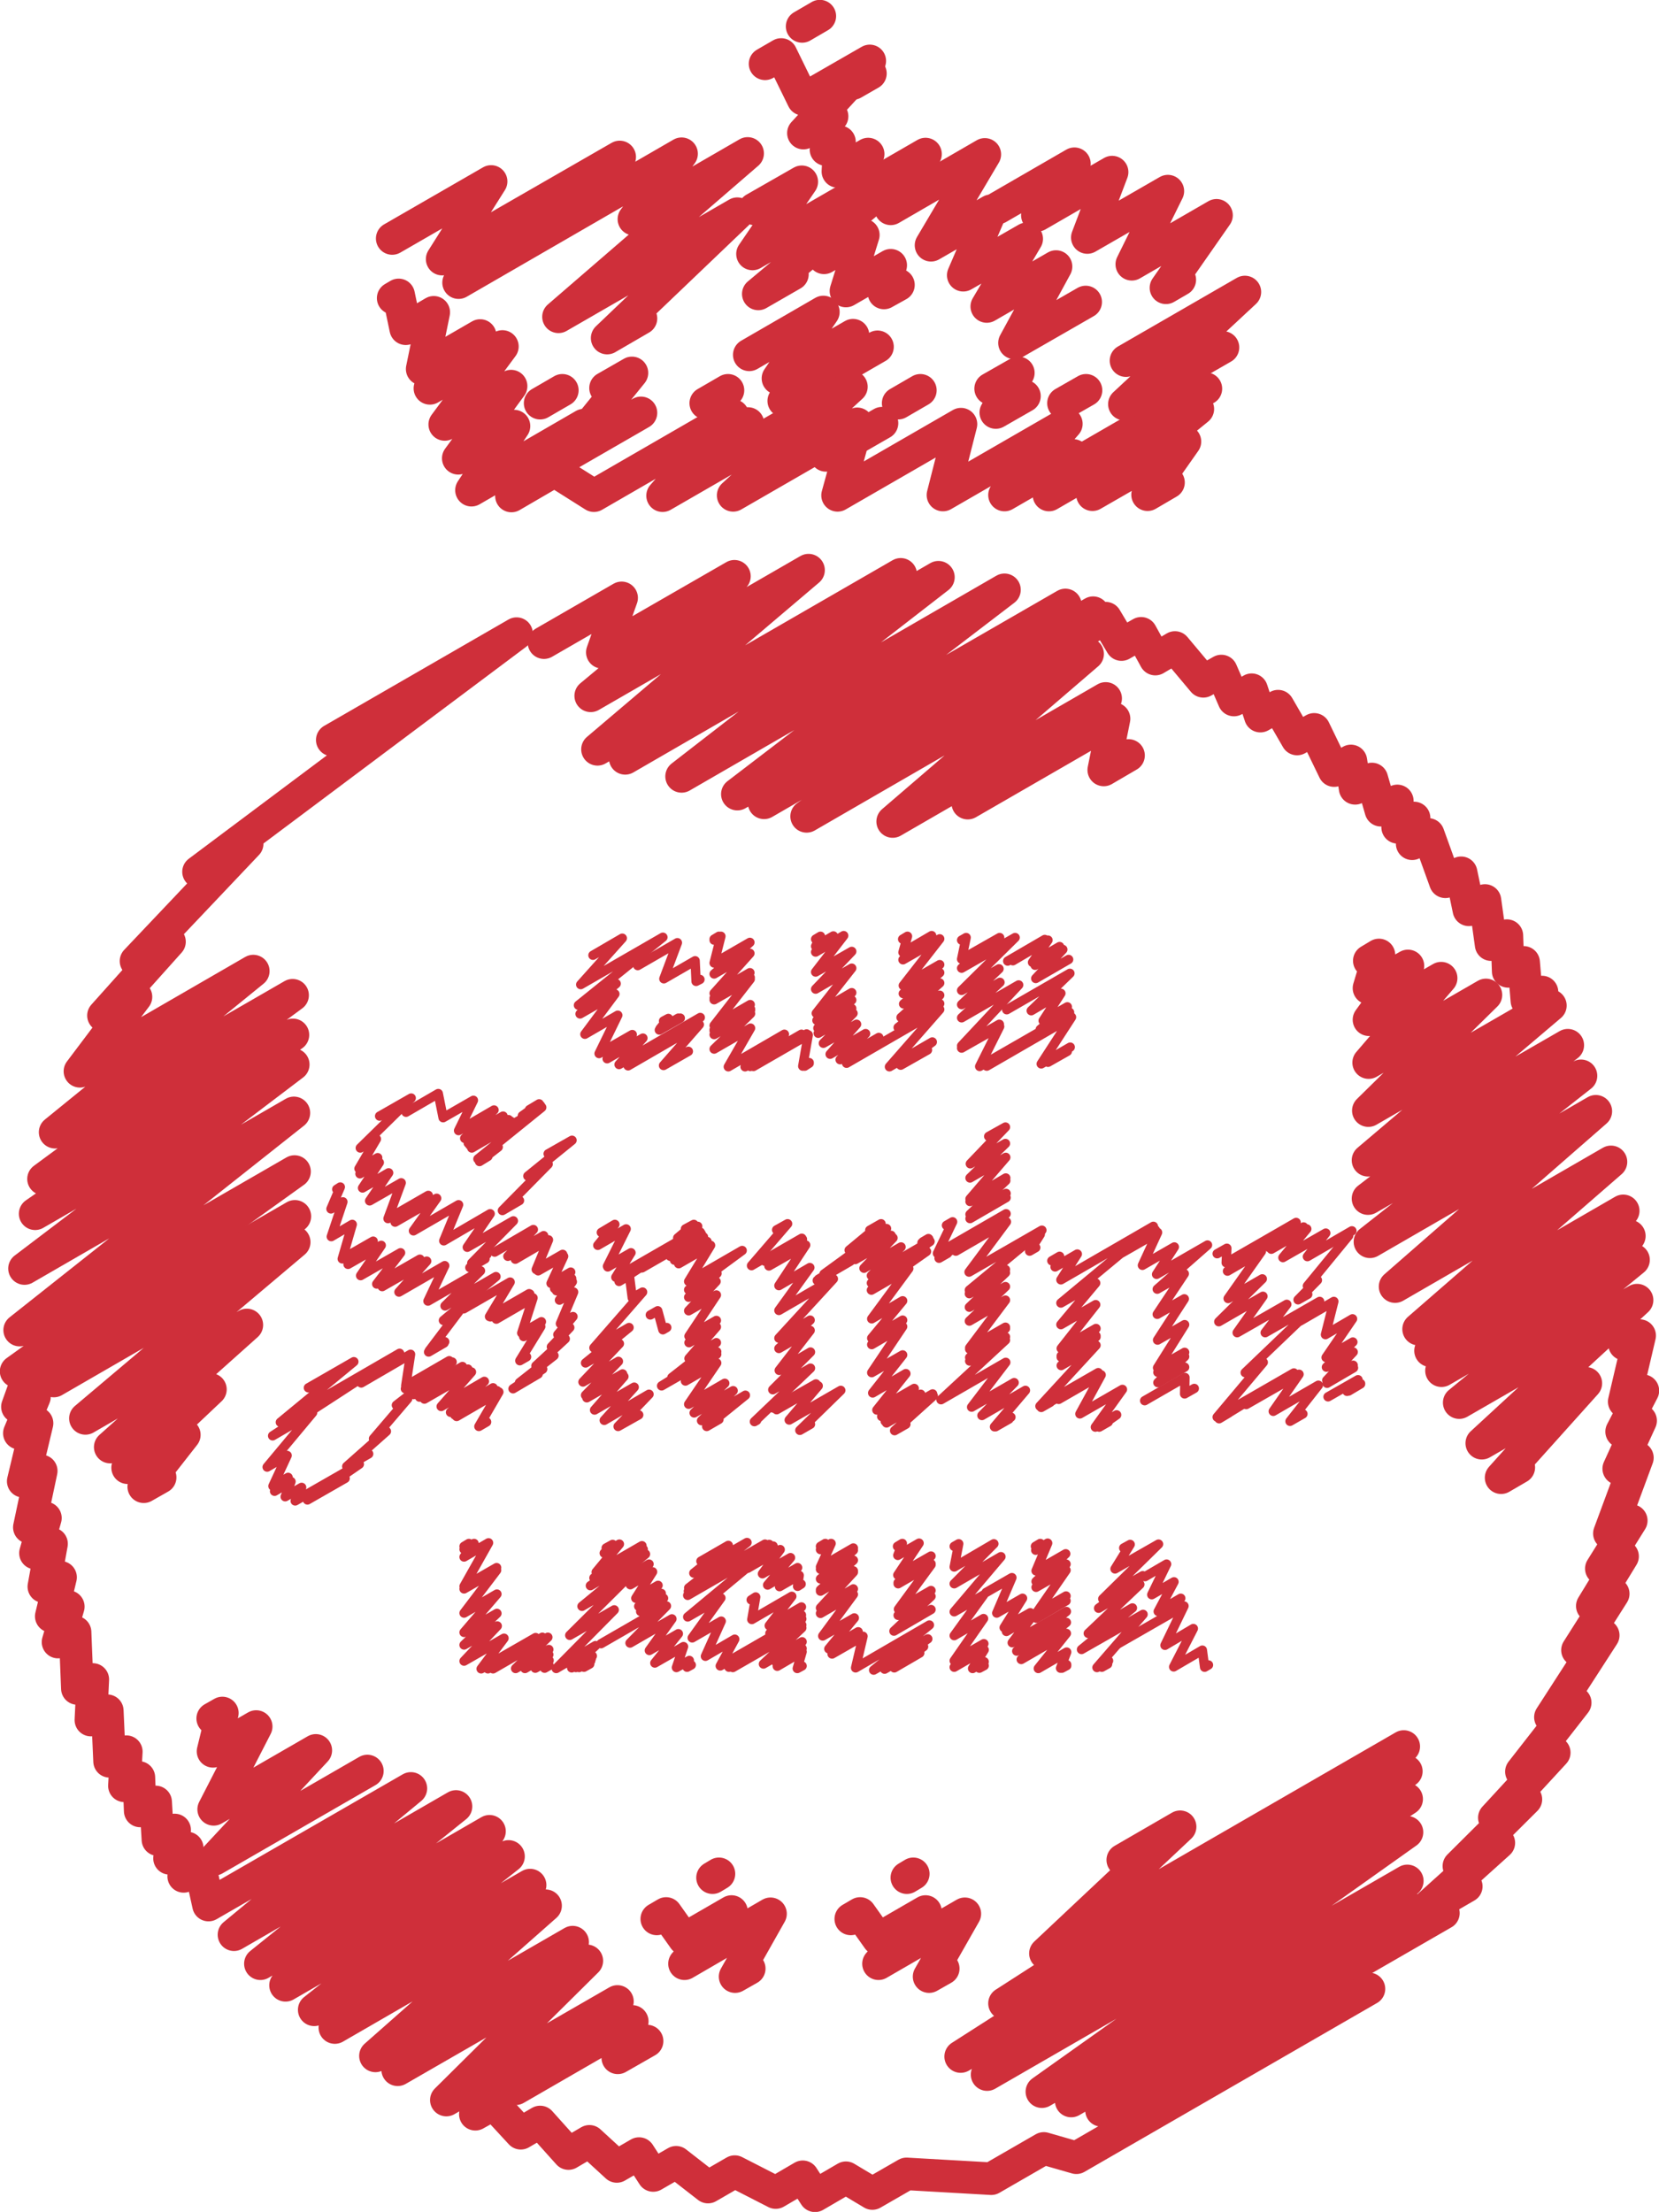 <svg id="Layer_1_copy" data-name="Layer 1 copy" xmlns="http://www.w3.org/2000/svg" viewBox="0 0 51.48 68.63"><defs><style>.cls-1,.cls-2,.cls-3{fill:none;stroke:#cf2f3a;stroke-linecap:round;stroke-linejoin:round;}.cls-1{stroke-width:1.01px;}.cls-2{stroke-width:0.29px;}.cls-3{stroke-width:0.29px;}</style></defs><title>santos</title><polyline class="cls-1" points="25.57 8 26.79 7.29 26.25 9.03 27.64 8.23 27.43 9.09 27.88 8.84"/><polyline class="cls-1" points="30.97 6.45 33.34 5.08 32.19 6.68 34.51 5.34 33.74 7.37 36.24 5.93 35.12 8.2 37.75 6.68 36.18 8.93 36.61 8.68"/><polyline class="cls-1" points="27.64 6.48 30.56 4.79 28.89 7.61 30.75 6.54 29.89 8.54 31.86 7.41 30.62 9.51 32.77 8.27 31.48 10.64 33.69 9.37"/><polyline class="cls-1" points="25.63 4.64 26.05 4.4 26 5.32 26.94 4.78"/><polyline class="cls-1" points="23.41 6.48 24.88 5.64 23.35 7.88 28.72 4.78 23.53 9.12 24.59 8.51"/><line class="cls-1" x1="26.47" y1="2.59" x2="27.01" y2="2.28"/><line class="cls-1" x1="24.89" y1="0.82" x2="25.44" y2="0.5"/><polyline class="cls-1" points="23.74 1.98 24.24 1.69 24.92 3.08 26.99 1.89 24.93 4.13 25.82 3.61"/><polyline class="cls-1" points="12.17 7.4 15.24 5.63 13.72 8.04 19.23 4.87 14.23 8.77 21.15 4.77 19.67 6.8 23.2 4.76 17.33 9.83 22.88 6.63 18.84 10.49 19.89 9.88"/><line class="cls-1" x1="33.82" y1="14.14" x2="37.42" y2="12.06"/><polyline class="cls-1" points="34.94 11.19 38.63 9.06 34.89 12.54 37.95 10.78"/><line class="cls-1" x1="33" y1="12.51" x2="33.7" y2="12.11"/><polyline class="cls-1" points="30.74 12.06 31.6 11.57 30.9 12.8 31.79 12.29"/><line class="cls-1" x1="27.87" y1="12.51" x2="28.56" y2="12.11"/><line class="cls-1" x1="25.63" y1="14.13" x2="27.37" y2="13.13"/><polyline class="cls-1" points="23.25 11.01 25.55 9.68 24.14 11.74 26.47 10.4 24.32 12.44 27.23 10.76"/><line class="cls-1" x1="21.55" y1="14.1" x2="23.21" y2="13.14"/><line class="cls-1" x1="21.9" y1="12.51" x2="22.59" y2="12.11"/><polyline class="cls-1" points="18.79 12.04 19.61 11.57 17.48 14.2 19.89 12.81"/><line class="cls-1" x1="16.76" y1="12.51" x2="17.45" y2="12.11"/><polyline class="cls-1" points="12.2 9.25 12.37 9.15 12.59 10.2 13.46 9.69 13.1 11.45 14.9 10.41 13.34 12.05 15.59 10.75 13.8 13.17 15.86 11.98 14.22 14.22 15.95 13.22 14.63 15.21 18.12 13.19 15.87 15.39 17.21 14.61 18.43 15.38 22.74 12.89 20.56 15.38 26.42 12 22.75 15.37 26.6 13.15 25.99 15.37 29.82 13.16 29.26 15.36 33.09 13.15 31.17 15.36 33.3 14.13 32.55 15.36 37.17 12.69 33.9 15.35 36.77 13.7 35.61 15.35 36.26 14.97"/><polyline class="cls-1" points="16.88 19.94 19.29 18.55 18.69 20.24 22.79 17.88 18.33 21.59 25.09 17.69 18.54 23.25 27.95 17.82 19.4 23.53 29.12 17.91 21.15 24.09 31.17 18.3 22.88 24.64 33.06 18.77 23.71 24.91 33.92 19.01 25.03 25.33 33.75 20.29 27.7 25.49 34.31 21.67 30.03 24.92 34.57 22.3 34.25 23.89 35.02 23.44"/><polyline class="cls-1" points="33.69 19.54 34.31 19.18 34.8 20 35.41 19.65 35.85 20.45 36.46 20.09 37.34 21.14 37.9 20.82 38.29 21.72 38.84 21.4 39.11 22.22 39.66 21.91 40.25 22.93 40.78 22.63 41.4 23.91 41.92 23.61 42.05 24.46 42.57 24.17 42.85 25.14 43.36 24.85 43.37 25.67 43.88 25.38 43.82 26.18 44.32 25.89 44.85 27.36 45.34 27.08 45.58 28.23 46.08 27.94 46.27 29.31 46.76 29.03 46.8 30.14 47.28 29.86 47.38 31.05 47.85 30.78"/><polyline class="cls-1" points="42.49 29.81 42.79 29.63 42.48 30.66 43.69 29.97 42.48 31.64 44.72 30.35 42.47 32.97 46.11 30.87 42.46 34.46 48.11 31.2 42.45 36 48.65 32.43 42.45 37.19 49.06 33.38 42.51 38.53 49.52 34.48 43.29 39.92 49.99 36.05 44.02 41.24 50.37 37.57 44.39 41.91 50.56 38.35 44.73 42.53 50.69 39.09 45.28 43.52 50.8 40.34 45.98 44.78 49.21 42.92 46.58 45.85 47.13 45.53"/><polyline class="cls-1" points="50.41 41.71 50.88 41.44 50.4 43.49 50.98 43.15 50.32 44.42 50.91 44.08 50.23 45.57 50.81 45.23 49.94 47.58 50.62 47.18 49.69 48.67 50.35 48.29 49.41 49.83 50.06 49.45 48.95 51.2 49.75 50.74 48.11 53.28 48.88 52.83 47.21 54.97 48.23 54.38 46.37 56.4 47.35 55.83 45.27 57.9 46.51 57.18 44.12 59.33 45.5 58.53"/><polyline class="cls-1" points="34.84 57.71 36.62 56.68 32.44 60.61 43.56 54.19 31.17 62.16 43.64 54.96 29.81 63.81 43.65 55.82 30.63 64.37 43.66 56.85 32.33 64.9 43.67 58.36 33.24 65.19 43.67 59.17 34.18 65.48 44.79 59.36"/><polyline class="cls-1" points="16 64.81 19.62 62.72 19.17 63.85 20.08 63.33"/><polyline class="cls-1" points="6.6 53.32 6.9 53.15 6.61 54.34 7.95 53.57 6.63 56.14 9.8 54.31 6.65 57.69 11.4 54.95"/><polyline class="cls-1" points="1.22 42.32 9.15 37.74 1.67 42.85 9.13 38.54 2.65 44.01 7.66 41.11 3.42 44.9 6.53 43.11 3.96 45.54 5.72 44.52 4.46 46.13 4.97 45.84"/><polyline class="cls-1" points="10.31 22.96 16.03 19.66 6.16 27.05 7.67 26.18 4.22 29.82 5.26 29.22 3.21 31.51 4.22 30.93 2.48 33.24 7.86 30.13 1.71 35.13 9.08 30.88 1.35 36.58 9.09 32.11 1.09 37.66 9.1 33.03 0.76 39.36 9.12 34.53 0.61 41.27 9.14 36.35 0.5 42.55 1.05 42.23 0.54 43.65 1.07 43.34 0.6 44.47 1.15 44.16 0.72 45.96 1.28 45.64 0.91 47.39 1.41 47.1 1.1 48.19 1.6 47.9 1.36 49.23 1.88 48.94 1.59 50.15 2.12 49.85 1.8 50.95 2.33 50.64 2.4 52.39 2.88 52.11 2.82 53.37 3.33 53.08 3.4 54.65 3.92 54.35 3.86 55.41 4.31 55.15 4.35 56.19 4.83 55.91 4.9 57.08 5.42 56.78 5.26 57.66 5.81 57.34 5.7 58.22 6.21 57.93 6.47 59.11 12.75 55.49 7.26 60.03 14.15 56.05 8.08 60.93 15.19 56.82 8.86 61.6 15.78 57.6 9.75 62.36 16.45 58.49 10.39 62.91 16.93 59.13 11.65 63.79 17.77 60.26 12.34 64.22 18.21 60.84 13.85 65.16 19.16 62.1 14.75 65.6 15.32 65.28 16.16 66.19 16.76 65.84 17.64 66.82 18.29 66.44 19.14 67.22 19.83 66.82 20.27 67.5 20.98 67.09 21.97 67.86 22.8 67.38 24.07 68.03 24.91 67.54 25.29 68.13 26.25 67.57 27.07 68.06 28.13 67.45 30.76 67.6 32.39 66.66 33.4 66.95 42.48 61.71"/><g id="_Group_" data-name="&lt;Group&gt;"><polyline id="_Path_" data-name="&lt;Path&gt;" class="cls-1" points="20.38 59.54 20.67 59.37 21.23 60.16 22.7 59.31 21.24 60.93 23.91 59.38 22.81 61.33 23.25 61.08"/><line id="_Path_2" data-name="&lt;Path&gt;" class="cls-1" x1="22.11" y1="58.26" x2="22.31" y2="58.14"/><polyline id="_Path_3" data-name="&lt;Path&gt;" class="cls-1" points="26.4 59.54 26.69 59.37 27.25 60.16 28.72 59.31 27.26 60.93 29.94 59.38 28.83 61.33 29.27 61.08"/><line id="_Path_4" data-name="&lt;Path&gt;" class="cls-1" x1="28.14" y1="58.26" x2="28.34" y2="58.14"/></g><g id="_Group_2" data-name="&lt;Group&gt;"><polyline class="cls-2" points="24 43.69 25.32 42.94 24.1 43.74 25.39 43 24.49 44.06 26.09 43.14 24.82 44.38 25.15 44.19"/><polyline class="cls-2" points="28.64 38.53 28.81 38.43 28.61 38.56 28.82 38.44"/><polyline class="cls-2" points="26.54 39.08 27.71 38.41 26.81 39.35 27.96 38.69 27.04 39.58 28.86 38.52 27.04 39.81 28.75 38.83 27.04 40.03 28.2 39.36 27.05 40.92 28.01 40.36 27.05 41.52 28.01 40.96 27.05 41.72 28.01 41.16 27.05 42.59 28.01 42.04 27.08 43.22 28.11 42.62 27.21 43.75 28.37 43.08 27.36 43.95 28.57 43.26 27.47 44.1 28.94 43.25 27.51 44.15 28.96 43.31 27.76 44.39 28.11 44.19"/><polyline class="cls-2" points="26.99 38.17 27.34 37.97 26.35 38.79 27.51 38.12 25.57 39.53 27.65 38.33 25.4 39.69 26.42 39.1 25.36 39.73 26.39 39.13"/><polyline class="cls-2" points="23.7 39.1 24.88 38.42 23.73 39.13 24.9 38.45 23.86 39.28 25 38.63 24.17 39.89 25.13 39.33 24.17 40.66 25.86 39.68 24.17 41.52 25.14 40.96 24.17 41.84 25.14 41.28 24.18 42.52 25.15 41.95 23.98 43.12 25.15 42.45 23.41 44.11 23.48 44.07"/><polyline class="cls-2" points="24.1 38.16 24.44 37.97 23.32 39.27 23.58 39.12"/></g><g id="_Group_3" data-name="&lt;Group&gt;"><polyline class="cls-2" points="31.35 38.84 32.28 38.3 31.95 38.82 32.14 38.71"/><polyline class="cls-2" points="29.66 38.82 31.23 37.91 30.07 39.47 32.33 38.17 30.08 40.03 31.2 39.39 30.08 40.14 31.2 39.49 30.08 40.56 31.2 39.92 30.08 40.99 31.2 40.34 30.09 41.82 31.2 41.18 30.09 41.86 31.2 41.22 30.09 42.12 31.2 41.48 30.09 42.23 31.2 41.58 29.2 43.43 31.21 42.27 30.15 43.66 31.47 42.9 30.47 43.92 31.82 43.14 30.86 44.27 31.37 43.97 30.89 44.27 31.31 44.03"/><polyline class="cls-2" points="29.37 38.02 29.56 37.91 29.09 38.89 31.22 37.66 29.14 39.04 29.4 38.89"/><polyline class="cls-2" points="30.68 35.26 31.2 34.97 30.11 36.11 31.2 35.48 30.1 36.55 31.21 35.91 30.1 37.2 31.21 36.55 30.1 37.28 31.21 36.63 30.1 37.68 31.22 37.03 30.1 37.81 31.22 37.16"/></g><g id="_Group_4" data-name="&lt;Group&gt;"><polyline class="cls-2" points="28.01 29.14 28.16 29.05 28.02 29.55 28.91 29.03 28.02 29.78 29.16 29.13 28.03 30.58 29.16 29.93 28.03 30.83 29.16 30.18 28.04 31.15 29.16 30.5 27.96 31.57 29.16 30.88 27.87 31.88 29.16 31.14"/><polyline class="cls-2" points="25.31 29.14 25.46 29.05 25.31 29.36 25.86 29.04 25.31 29.54 26.18 29.03 25.31 30.16 26.43 29.52 25.31 30.69 26.43 30.04 25.33 31.44 26.43 30.8 25.35 31.66 26.43 31.03 25.38 31.9 26.43 31.29 25.39 32.06 26.47 31.44 25.55 32.37 26.58 31.78 25.76 32.71 26.86 32.07 26.07 32.88 27.27 32.19 26.27 32.99 29.16 31.32 27.6 33.1 28.93 32.33 27.95 33.05 28.78 32.58"/></g><g id="_Group_5" data-name="&lt;Group&gt;"><polyline class="cls-2" points="22.16 29.14 22.31 29.05 22.16 29.17 22.37 29.05 22.16 29.88 23.27 29.24 22.16 30.22 23.27 29.58 22.16 30.82 23.27 30.18 22.16 30.97 23.28 30.33 22.16 31.02 23.28 30.38 22.16 31.82 23.28 31.17 22.16 31.95 23.29 31.31 22.16 31.98 23.29 31.34 22.16 32.1 23.29 31.45 22.16 32.55 23.29 31.9 22.6 33.1 24.34 32.09 23.12 33.1 24.87 32.09 23.28 33.09 25.03 32.08 23.38 33.09 25.08 32.11 24.91 33.08 25.11 32.97 24.97 33.08 25.11 32.99"/></g><g id="_Group_6" data-name="&lt;Group&gt;"><polyline class="cls-2" points="20.59 31.68 20.74 31.6 20.48 31.92 21.05 31.59 20.46 31.96 21.11 31.59"/><polyline class="cls-2" points="19.79 29.96 21.02 29.25 20.6 30.37 21.57 29.81 21.6 30.45 21.72 30.39"/><polyline class="cls-2" points="18.4 29.64 19.31 29.11 18.02 30.55 20.57 29.08 17.95 31.19 19.12 30.52 18 31.46 19.08 30.84 18.15 32.09 19.17 31.5 18.59 32.69 19.62 32.1 18.84 32.85 19.95 32.21 19.21 33.03 21.73 31.57 19.49 33.07 21.7 31.79 20.59 33.06 21.36 32.62"/></g><g id="_Group_7" data-name="&lt;Group&gt;"><polyline class="cls-2" points="14.4 47.98 14.55 47.89 14.4 48.07 14.71 47.89 14.4 48.31 15.16 47.87 14.4 49.22 15.41 48.64 14.4 49.3 15.41 48.72 14.4 50.05 15.42 49.46 14.4 50.65 15.42 50.06 14.4 51.04 15.43 50.45 14.4 51.54 15.64 50.83 14.93 51.78 16.62 50.81 15.14 51.78 16.83 50.8 15.3 51.78 17 50.8 16 51.77 17.03 51.18 16.29 51.77 17.03 51.34 16.61 51.76 17.04 51.52 16.9 51.76 17.04 51.68"/></g><g id="_Group_8" data-name="&lt;Group&gt;"><polyline class="cls-2" points="27.85 47.98 28 47.89 27.86 48.26 28.52 47.88 27.86 48.87 28.89 48.28 27.87 49.11 28.89 48.52 27.87 49.14 28.89 48.55 27.88 49.93 28.89 49.35 27.87 50.12 28.89 49.53 27.74 50.61 28.89 49.94"/><polyline class="cls-2" points="25.46 47.98 25.61 47.89 25.46 48.08 25.79 47.89 25.46 48.62 26.48 48.03 25.46 48.69 26.48 48.1 25.46 48.99 26.48 48.41 25.46 49.33 26.48 48.74 25.46 49.37 26.48 48.78 25.46 49.89 26.48 49.3 25.46 50.06 26.48 49.47 25.53 50.76 26.51 50.2 25.72 51.16 26.63 50.63 25.82 51.32 26.78 50.77 26.55 51.75 28.84 50.42 27.11 51.82 28.79 50.85 27.45 51.79 28.66 51.09 27.75 51.75 28.54 51.29"/></g><g id="_Group_9" data-name="&lt;Group&gt;"><polyline class="cls-2" points="32.13 47.98 32.28 47.89 32.14 48.1 32.51 47.88 32.15 48.74 33.07 48.21 32.15 49.07 33.08 48.53 32.15 49.25 33.08 48.72 32.16 50.05 33.08 49.52 32.16 50.21 33.08 49.67"/><polyline class="cls-2" points="30.6 49.41 31.4 48.95 30.93 50.05 31.73 49.59 31.16 50.5 31.97 50.04 31.23 50.62 32.03 50.15 31.41 50.97 33.09 50 31.55 51.23 33.09 50.34 31.69 51.49 33.09 50.68 32.22 51.77 33.1 51.26 32.91 51.76 33.1 51.65 32.95 51.76 33.1 51.68"/><polyline class="cls-2" points="29.61 47.98 29.75 47.9 29.61 48.62 30.84 47.9 29.61 49.14 31.06 48.3 29.61 50.01 30.52 49.49 29.61 50.75 30.52 50.22 29.61 51.53 30.53 51 29.61 51.73 30.54 51.19 30.18 51.77 30.54 51.56 30.39 51.76 30.54 51.68"/></g><g id="_Group_10" data-name="&lt;Group&gt;"><polyline class="cls-2" points="23.31 49.64 23.45 49.55 23.33 50.25 24.57 49.53 23.87 50.44 24.87 49.86 23.89 50.68 24.87 50.11"/><polyline class="cls-2" points="23.2 48.66 24.21 48.08 23.66 48.83 24.53 48.33 23.82 49.18 24.75 48.64 24.19 49.23 24.8 48.88 24.75 49.22 24.86 49.15"/><polyline class="cls-2" points="21.75 48.44 22.6 47.95 21.53 48.81 23.18 47.86 21.37 49.27 23.74 47.91 21.36 49.37 23.87 47.92 21.34 49.5 23.99 47.97 21.34 50.17 22.37 49.58 21.48 50.82 22.38 50.3 21.89 51.39 22.8 50.86 22.35 51.69 24.88 50.23 22.62 51.73 24.88 50.42 22.74 51.74 24.88 50.51 23.69 51.63 24.89 50.94 24.1 51.6 24.89 51.15 24.12 51.7 24.89 51.25 24.74 51.77 24.89 51.69"/></g><polyline class="cls-3" points="35.52 43.46 36.77 42.74 36.76 43.25 37.06 43.08"/><polyline class="cls-3" points="34.71 38.81 35.85 38.16 34.82 38.87 35.92 38.24 35.45 39.26 36.44 38.69 35.89 39.54 37.47 38.63 35.91 40 36.75 39.52 35.91 40.78 36.75 40.3 35.92 41.58 36.76 41.1 35.92 42.44 36.76 41.96 35.93 42.58 36.76 42.09 35.93 42.9 36.76 42.42"/><polyline class="cls-3" points="32.85 43.42 34.17 42.66 33.51 43.87 34.83 43.11 33.99 44.28 34.65 43.9 34.11 44.28 34.39 44.12"/><polyline class="cls-3" points="32.64 39.12 32.88 38.98 32.74 39.31 33.43 38.91 32.92 39.71 35.79 38.05 32.92 40.43 34 39.81 32.92 41.1 34 40.48 32.93 41.84 34.01 41.22 32.93 42.07 34.01 41.45 32.93 42.11 34.01 41.48 32.93 42.37 34.01 41.74 32.27 43.63 34.08 42.59 32.31 43.67 32.59 43.51"/><polyline class="cls-3" points="21.27 42.85 22.24 42.29 21.37 43.57 22.49 42.92 21.54 43.84 22.75 43.15 21.77 44.08 23.13 43.29 21.93 44.26 22.31 44.04"/><polyline class="cls-3" points="19.74 39.38 21.73 38.23 19.92 39.34 21.76 38.28"/><polyline class="cls-3" points="20.8 38.98 21.83 38.38 20.93 39.1 21.94 38.52 21.06 39.21 22.05 38.64 21.37 39.76 23.03 38.8 21.37 40.02 22.25 39.51 21.37 40.25 22.22 39.76 21.37 40.67 22.23 40.18 21.38 41.46 22.23 40.97 21.38 41.66 22.23 41.17 21.38 42.15 22.23 41.66 20.85 42.74 22.24 41.94 20.53 43 22.24 42.02"/><polyline class="cls-3" points="20.18 40.8 20.41 40.67 20.57 41.26 20.69 41.19"/><polyline class="cls-3" points="21.27 38.13 21.53 37.99 21.03 38.41 21.65 38.05"/><polyline class="cls-3" points="18.66 38.24 19.08 37.99 18.55 38.64 19.43 38.13 18.85 39.29 19.58 38.87 18.86 39.31 19.56 38.9 19.11 39.63 21.61 38.19 19.21 39.76 19.53 39.57 19.62 40.27 19.94 40.09 18.43 41.82 19.52 41.19 18.17 42.29 19.22 41.69 18.09 42.88 19.19 42.24 18.17 43.29 19.32 42.63 18.21 43.37 19.36 42.71 18.45 43.75 19.68 43.04 18.75 44.07 20.14 43.26 19.18 44.26 19.82 43.9"/><polyline class="cls-3" points="41.21 43.34 42.14 42.81 41.8 43.17 42.22 42.93 41.85 43.16 42.22 42.94"/><polyline class="cls-3" points="40.34 40.99 41.39 40.38 41.13 41.41 41.97 40.92 41.15 42.12 41.98 41.64 41.16 42.42 41.99 41.95 41.17 42.83 41.99 42.36 41.18 42.92 42 42.44"/><polyline class="cls-3" points="38.67 43.58 40.31 42.64 39.51 43.79 40.91 42.98 40.03 44.1 40.43 43.87"/><polyline class="cls-3" points="39.37 38.7 40.45 38.07 39.45 38.76 40.55 38.13 39.81 39.02 41.14 38.26 40.57 38.99 41.95 38.19"/><polyline class="cls-3" points="41.48 38.56 41.85 38.34 40.57 39.9 40.88 39.72 40.28 40.33 40.58 40.16"/><polyline class="cls-3" points="37.77 38.9 38.07 38.73 38.05 39.18 40.22 37.93 38.09 39.44 39.14 38.83 38.11 40.29 39.17 39.68 37.82 41.01 39.19 40.22 38.39 41.35 39.93 40.47 39.26 41.35 40.95 40.38 38.64 42.59 39.2 42.27 37.77 43.97 40.15 42.6 37.83 44.02 38.13 43.84"/><polyline class="cls-3" points="9.57 43.06 10.98 42.25 8.7 44.13 12.4 41.99 8.46 44.55 9.7 43.83 8.29 45.52 8.91 45.16 8.47 46.11 8.94 45.84 8.52 46.27 9.03 45.97 8.85 46.44 9.36 46.15 9.16 46.57 11.15 45.43 9.54 46.54 10.71 45.87"/><polyline class="cls-3" points="15.35 38.85 16.55 38.15 15.76 38.98 16.87 38.34 15.99 39.07 17.02 38.47 16.64 39.39 17.46 38.92 16.7 39.43 17.49 38.98 17.1 39.82 17.71 39.47 17.21 39.98 17.74 39.67 17.27 40.05 17.76 39.77 17.36 40.34 17.8 40.09 17.39 41.07 17.78 40.85 17.31 41.41 17.68 41.19 17.11 41.79 17.54 41.54 16.63 42.38 17.19 42.06 16.12 42.9 16.84 42.48 15.92 43.09 16.7 42.63"/><polyline class="cls-3" points="12.84 43.27 14.35 42.4 13.02 43.35 14.52 42.48 13.17 43.41 14.63 42.57 13.69 43.64 15.03 42.86 13.98 43.82 15.3 43.06 14.11 43.9 15.42 43.15 14.17 43.95 15.48 43.19 14.86 44.26 15.1 44.12"/><polyline class="cls-3" points="11.21 42.91 12.74 42.02 12.59 43 13.94 42.22 12.58 43.09 14.03 42.26 12.3 43.6 12.65 43.4 11.59 44.64 11.99 44.41 10.76 45.5 11.44 45.11"/><polyline class="cls-3" points="14.39 40.61 15.83 39.78 15.19 40.85 16.42 40.14 15.22 40.86 16.44 40.15 15.4 40.93 16.54 40.27 16.19 41.36 16.8 41.01 16.25 41.47 16.78 41.16 16.13 42.22 16.34 42.1"/><polyline class="cls-3" points="10.45 36.9 10.56 36.83 10.27 37.51 10.64 37.29 10.28 38.37 10.93 37.99 10.62 39.06 11.58 38.51 10.8 39.23 11.83 38.64 11.19 39.58 12.43 38.87 11.69 39.84 13.03 39.07 11.86 39.92 13.24 39.13 12.38 40.09 13.8 39.27 13.28 40.37 14.91 39.43 13.81 40.52 15.39 39.61 13.76 40.97 14.24 40.69 13.32 41.91 13.8 41.63 13.3 41.95 13.78 41.67"/><polyline class="cls-3" points="17.01 35.8 17.75 35.38 16.38 36.49 17.01 36.12 15.59 37.56 16.12 37.25"/><polyline class="cls-3" points="16.43 34.43 16.73 34.25 16.21 34.62 16.77 34.3"/><polyline class="cls-3" points="12.6 34.51 13.6 33.93 13.75 34.68 14.69 34.14 14.23 35.08 15.33 34.44 14.42 35.32 15.61 34.63 14.53 35.47 15.78 34.74 14.58 35.53 15.85 34.79 14.64 35.62 16.81 34.36 14.83 35.96 15.46 35.59 14.88 36.04 15.14 35.88"/><polyline class="cls-3" points="11.78 34.63 12.76 34.07 11.18 35.62 11.68 35.34 11.14 36.26 11.72 35.92 11.17 36.42 11.77 36.07 11.25 36.86 12.06 36.39 11.47 37.26 12.45 36.7 12.04 37.81 13.29 37.09 12.26 37.92 13.55 37.18 12.83 38.19 14.23 37.38 13.77 38.5 15.21 37.66 14.5 38.7 15.93 37.88 14.64 39.19 15.11 38.92 14.58 39.33 15.05 39.06"/><polyline class="cls-3" points="31.24 31.33 33.2 30.2 32 31.36 32.92 30.82 32.37 31.67 33.12 31.24 32.28 31.94 33.19 31.41"/><polyline class="cls-3" points="31.27 29.82 32.42 29.15 31.43 29.81 32.52 29.17 32.04 29.86 32.88 29.37 32.12 29.95 32.98 29.46 32.14 30.36 33.16 29.77"/><polyline class="cls-3" points="29.84 29.17 29.98 29.09 29.84 29.76 31.02 29.09 29.84 30.04 31.5 29.09 29.84 30.73 31 30.06 29.84 31.17 31.03 30.48 29.84 31.58 31.61 30.56 29.84 32.45 31.01 31.78 29.84 32.52 31.02 31.85 30.4 33.09 32.19 32.06 30.62 33.08 33.25 31.56 32.31 33.01 33.21 32.49 32.52 32.96 33.12 32.62"/><polyline class="cls-3" points="34.7 51 36.74 49.83 36.15 51.05 37.03 50.53 36.42 51.72 37.31 51.2 37.38 51.73 37.5 51.66"/><polyline class="cls-3" points="35.53 48.92 36.2 48.53 35.74 49.48 36.43 49.08 35.94 50 36.64 49.59"/><polyline class="cls-3" points="34.87 48.03 35.07 47.92 34.6 48.68 35.95 47.91 34.22 49.61 35.46 48.89 34.09 49.9 35.37 49.16 33.77 50.68 35.14 49.89 33.56 51.18 35.47 50.09 34.04 51.74 34.4 51.53 34.19 51.73 34.37 51.63"/><polyline class="cls-3" points="18.65 51 20.68 49.83 19.55 50.98 20.85 50.23 20.15 51.21 21.05 50.69 20.32 51.6 21.21 51.09 20.99 51.74 21.39 51.52 21.32 51.73 21.45 51.66"/><polyline class="cls-3" points="19.47 48.92 20.14 48.53 19.56 49.17 20.25 48.77 19.73 49.59 20.42 49.19 19.82 49.84 20.52 49.44 19.88 50 20.59 49.59"/><polyline class="cls-3" points="18.81 48.03 19.01 47.92 18.75 48.19 19.22 47.91 18.5 48.78 19.92 47.96 18.43 48.96 19.96 48.07 18.32 49.2 20.03 48.22 18.06 49.84 19.32 49.11 17.68 50.74 19.06 49.95 17.26 51.77 18.48 51.06 17.74 51.75 18.38 51.38 17.87 51.74 18.35 51.46 17.97 51.74 18.33 51.53 18.12 51.73 18.3 51.63"/></svg>
